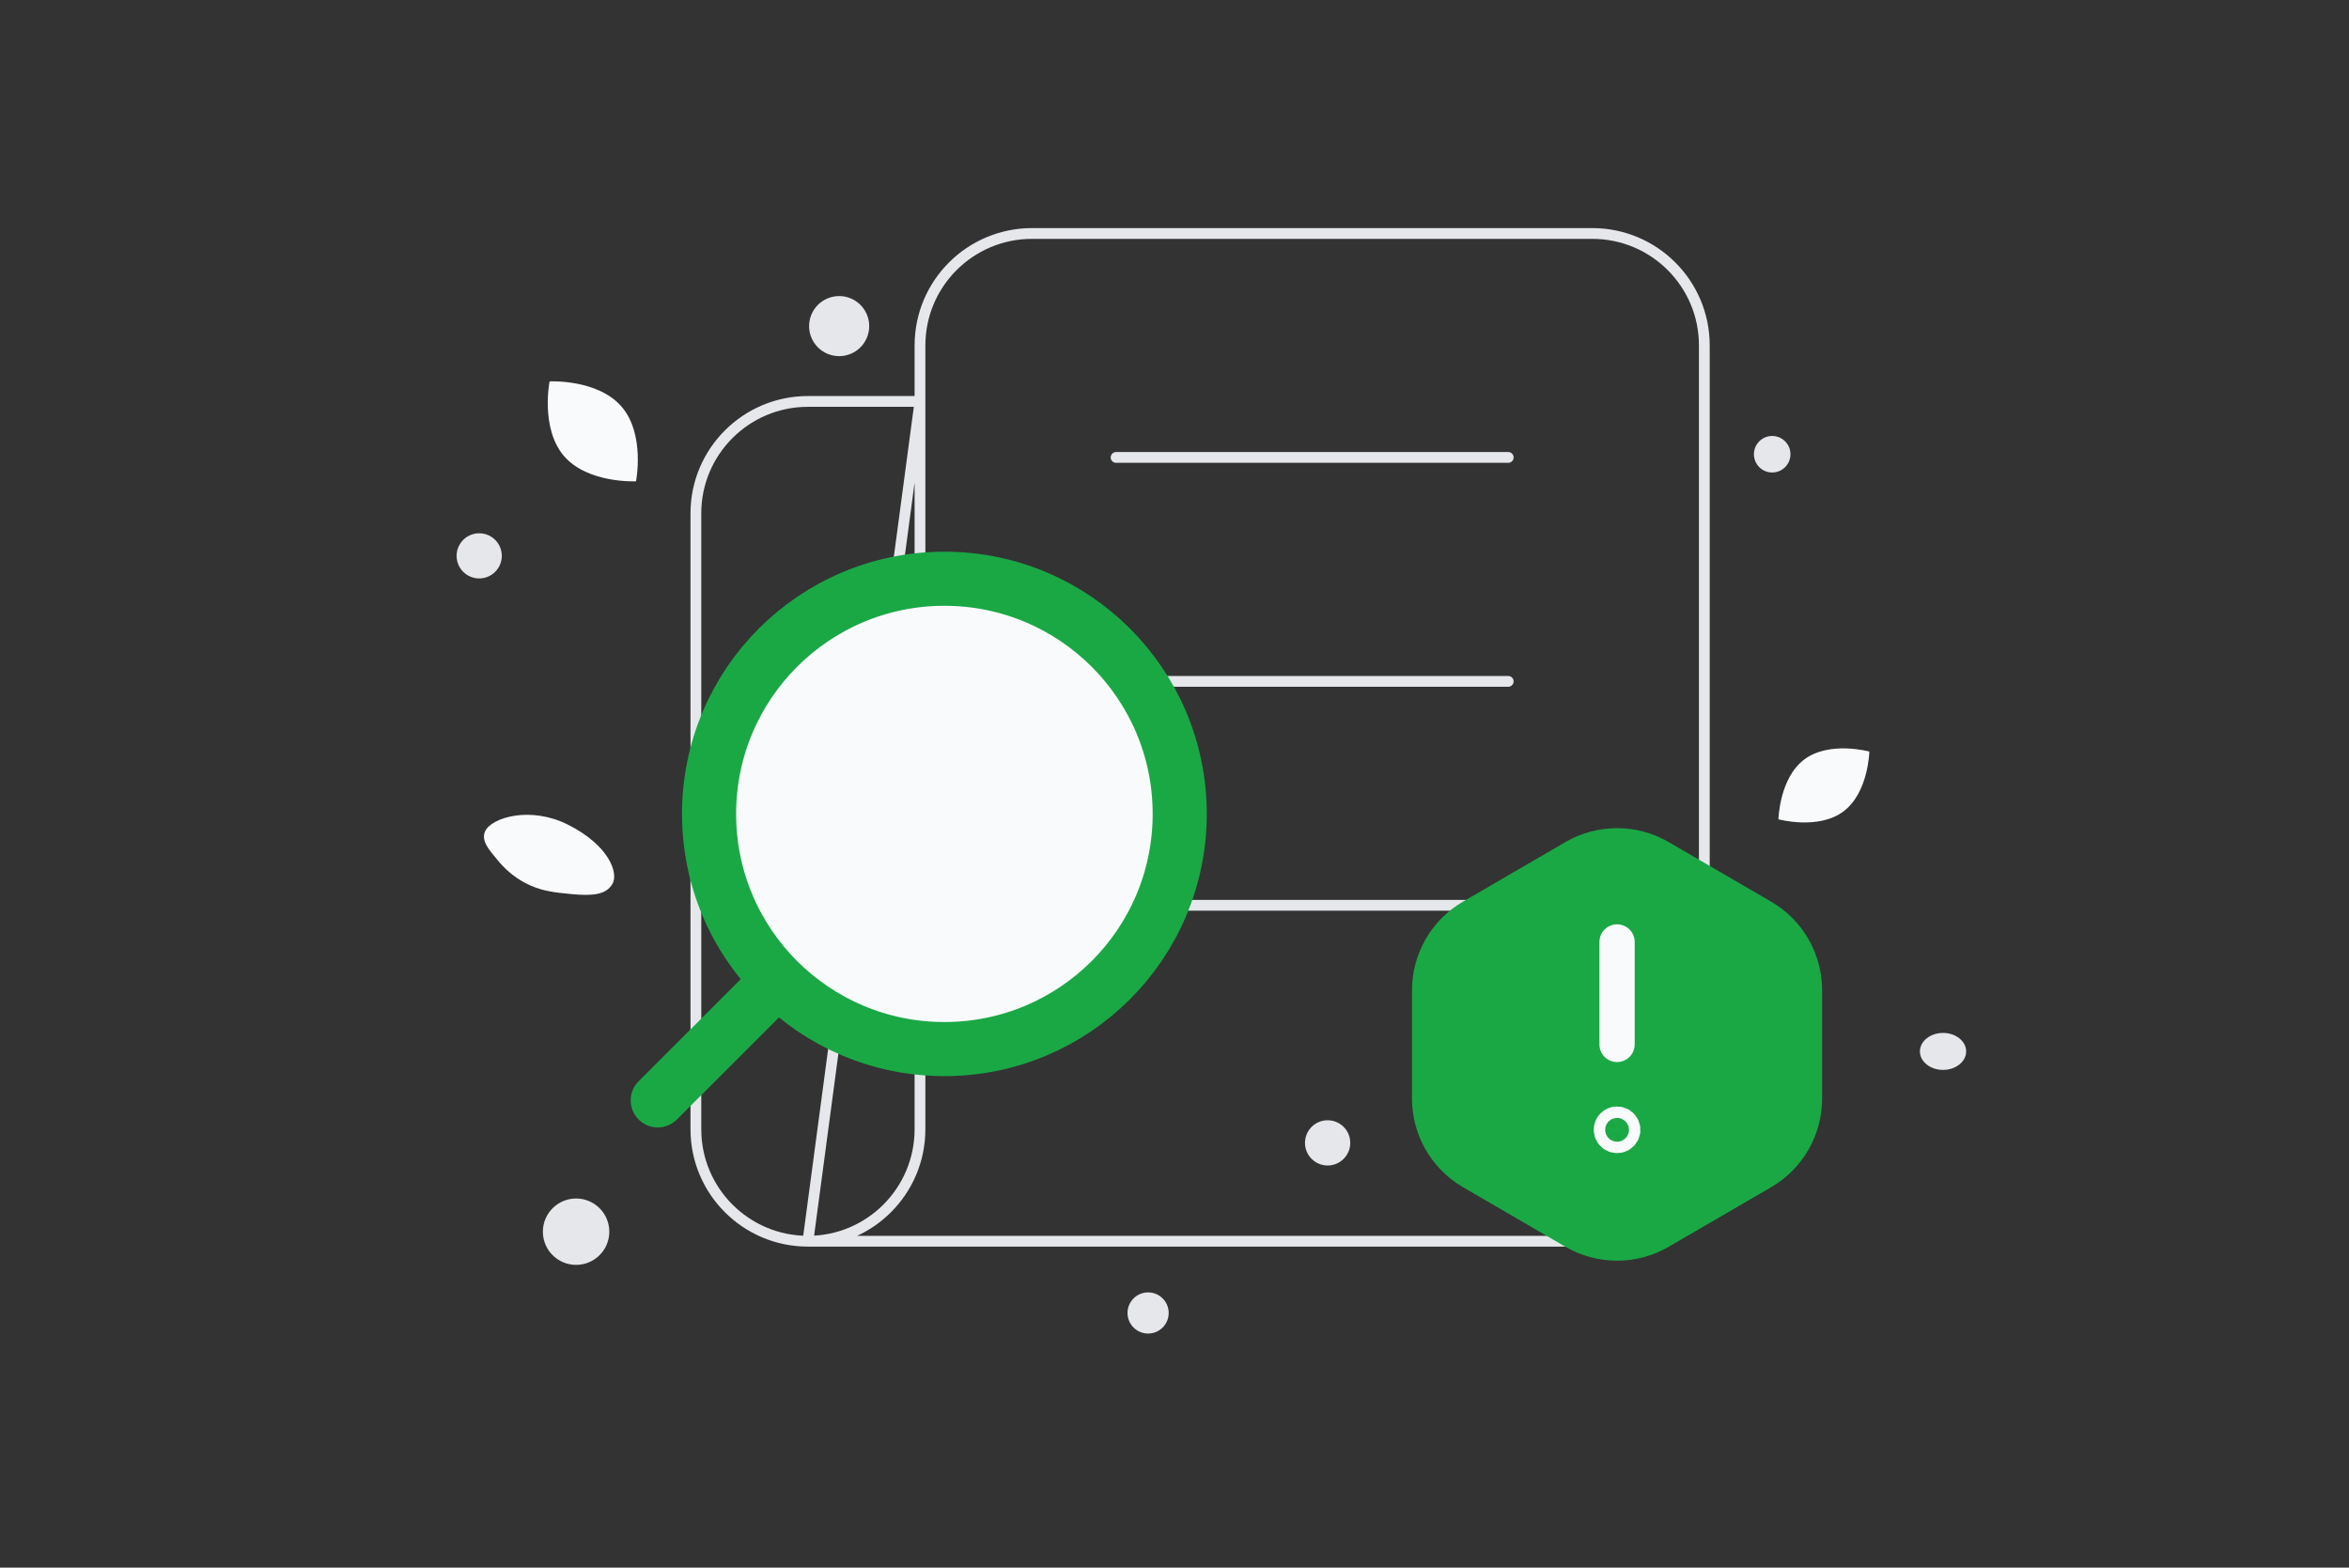 <svg width="872" height="582" viewBox="0 0 872 582" fill="none" xmlns="http://www.w3.org/2000/svg">
<rect x="0" y="0" width="872" height="582" fill="#333333" stroke="none"/>
<path d="M227.388 328.092C225.109 332.156 220.118 332.715 212.122 331.943C206.109 331.36 200.625 330.91 194.611 327.633C190.402 325.341 187.07 322.241 184.638 319.229C182.003 315.966 178.324 312.243 180.127 308.543C182.606 303.461 196.935 299.181 210.851 306.18C226.137 313.871 229.617 324.119 227.388 328.092Z" fill="#F9FAFB"/>
<path d="M684.298 301.281C674.98 308.226 660.194 304.173 660.194 304.173C660.194 304.173 660.523 288.862 669.846 281.923C679.164 274.978 693.943 279.025 693.943 279.025C693.943 279.025 693.615 294.336 684.298 301.281V301.281Z" fill="#F9FAFB"/>
<path d="M209.397 169.342C218.254 179.587 236.102 178.69 236.102 178.69C236.102 178.69 239.579 161.182 230.713 150.942C221.856 140.697 204.017 141.589 204.017 141.589C204.017 141.589 200.541 159.097 209.397 169.342Z" fill="#F9FAFB"/>
<path d="M426.203 495.102C421.982 495.102 418.56 491.682 418.56 487.463C418.56 483.245 421.982 479.825 426.203 479.825C430.424 479.825 433.845 483.245 433.845 487.463C433.845 491.682 430.424 495.102 426.203 495.102Z" fill="#E5E7EB"/>
<path d="M492.846 432.708C488.206 432.708 484.444 428.949 484.444 424.311C484.444 419.674 488.206 415.915 492.846 415.915C497.485 415.915 501.247 419.674 501.247 424.311C501.247 428.949 497.485 432.708 492.846 432.708Z" fill="#E5E7EB"/>
<path d="M657.875 175.421C654.13 175.421 651.093 172.386 651.093 168.643C651.093 164.899 654.13 161.864 657.875 161.864C661.621 161.864 664.658 164.899 664.658 168.643C664.658 172.386 661.621 175.421 657.875 175.421Z" fill="#E5E7EB"/>
<path d="M185.994 204.201C187.192 208.673 184.537 213.27 180.063 214.468C175.588 215.666 170.989 213.013 169.79 208.541C168.591 204.069 171.246 199.472 175.721 198.274C180.195 197.075 184.795 199.729 185.994 204.201Z" fill="#E5E7EB"/>
<path d="M311.514 132.226C305.351 132.226 300.355 127.233 300.355 121.074C300.355 114.915 305.351 109.922 311.514 109.922C317.677 109.922 322.673 114.915 322.673 121.074C322.673 127.233 317.677 132.226 311.514 132.226Z" fill="#E5E7EB"/>
<path d="M721.294 397.218C716.554 397.218 712.711 394.146 712.711 390.356C712.711 386.566 716.554 383.493 721.294 383.493C726.035 383.493 729.877 386.566 729.877 390.356C729.877 394.146 726.035 397.218 721.294 397.218Z" fill="#E5E7EB"/>
<path d="M226.187 457.287C226.187 464.092 220.667 469.609 213.858 469.609C207.049 469.609 201.529 464.092 201.529 457.287C201.529 450.482 207.049 444.965 213.858 444.965C220.667 444.965 226.187 450.482 226.187 457.287Z" fill="#E5E7EB"/>
<path d="M639.004 380.07H639.228C640.558 398.9 654.569 399.19 654.569 399.19C654.569 399.19 639.119 399.491 639.119 421.248C639.119 399.491 623.669 399.19 623.669 399.19C623.669 399.19 637.674 398.9 639.004 380.07V380.07Z" fill="#E5E7EB"/>
<path d="M414.31 336.114H559.894M299.922 460.825H591.089C614.061 460.825 632.684 442.213 632.684 419.254V128.253C632.684 105.294 614.061 86.682 591.089 86.682H383.112C360.14 86.682 341.517 105.294 341.517 128.253V419.254C341.517 442.213 322.894 460.825 299.922 460.825C276.948 460.825 258.326 442.213 258.326 419.254V190.611C258.326 167.651 276.948 149.039 299.922 149.039H341.517L299.922 460.825ZM414.31 169.826H559.894H414.31ZM414.31 252.969H559.894H414.31Z" stroke="#E5E7EB" stroke-width="4" stroke-linecap="round" stroke-linejoin="round"/>
<path fill-rule="evenodd" clip-rule="evenodd" d="M263.221 302.178C263.221 350.399 302.331 389.487 350.58 389.487C398.828 389.487 437.938 350.399 437.938 302.178C437.938 253.958 398.828 214.869 350.58 214.869C302.331 214.869 263.221 253.958 263.221 302.178Z" fill="#F9FAFB" stroke="#1AA845" stroke-width="20.082" stroke-linecap="round" stroke-linejoin="round"/>
<path d="M244.16 408.536L281.486 371.23" stroke="#1AA845" stroke-width="20.082" stroke-linecap="round" stroke-linejoin="round"/>
<path fill-rule="evenodd" clip-rule="evenodd" d="M524.169 407.886V367.633C524.17 360.979 525.916 354.442 529.235 348.674C532.553 342.905 537.327 338.108 543.081 334.76L581.14 312.622C586.953 309.242 593.559 307.462 600.284 307.462C607.009 307.462 613.615 309.242 619.428 312.622L657.487 334.76C663.242 338.106 668.019 342.903 671.339 348.672C674.658 354.44 676.406 360.978 676.407 367.633V407.886C676.406 414.539 674.659 421.076 671.341 426.844C668.023 432.613 663.249 437.41 657.496 440.759L619.436 462.897C613.623 466.276 607.017 468.057 600.292 468.057C593.567 468.057 586.962 466.276 581.148 462.897L543.088 440.759C537.333 437.412 532.557 432.615 529.237 426.847C525.917 421.078 524.17 414.54 524.169 407.886Z" fill="#1AA845"/>
<path d="M600.288 387.76V349.722V387.76ZM600.279 417.344C600.002 417.344 599.727 417.398 599.471 417.505C599.214 417.611 598.982 417.767 598.786 417.963C598.59 418.16 598.435 418.393 598.33 418.649C598.225 418.906 598.172 419.181 598.174 419.458C598.174 419.877 598.298 420.286 598.531 420.634C598.764 420.981 599.095 421.252 599.482 421.412C599.869 421.572 600.294 421.613 600.705 421.531C601.116 421.448 601.492 421.246 601.788 420.949C602.083 420.653 602.284 420.275 602.364 419.865C602.445 419.454 602.402 419.029 602.24 418.642C602.078 418.256 601.806 417.927 601.457 417.696C601.108 417.465 600.698 417.342 600.279 417.344Z" stroke="#F9FAFB" stroke-width="13.094" stroke-linecap="round" stroke-linejoin="round"/>
</svg>
